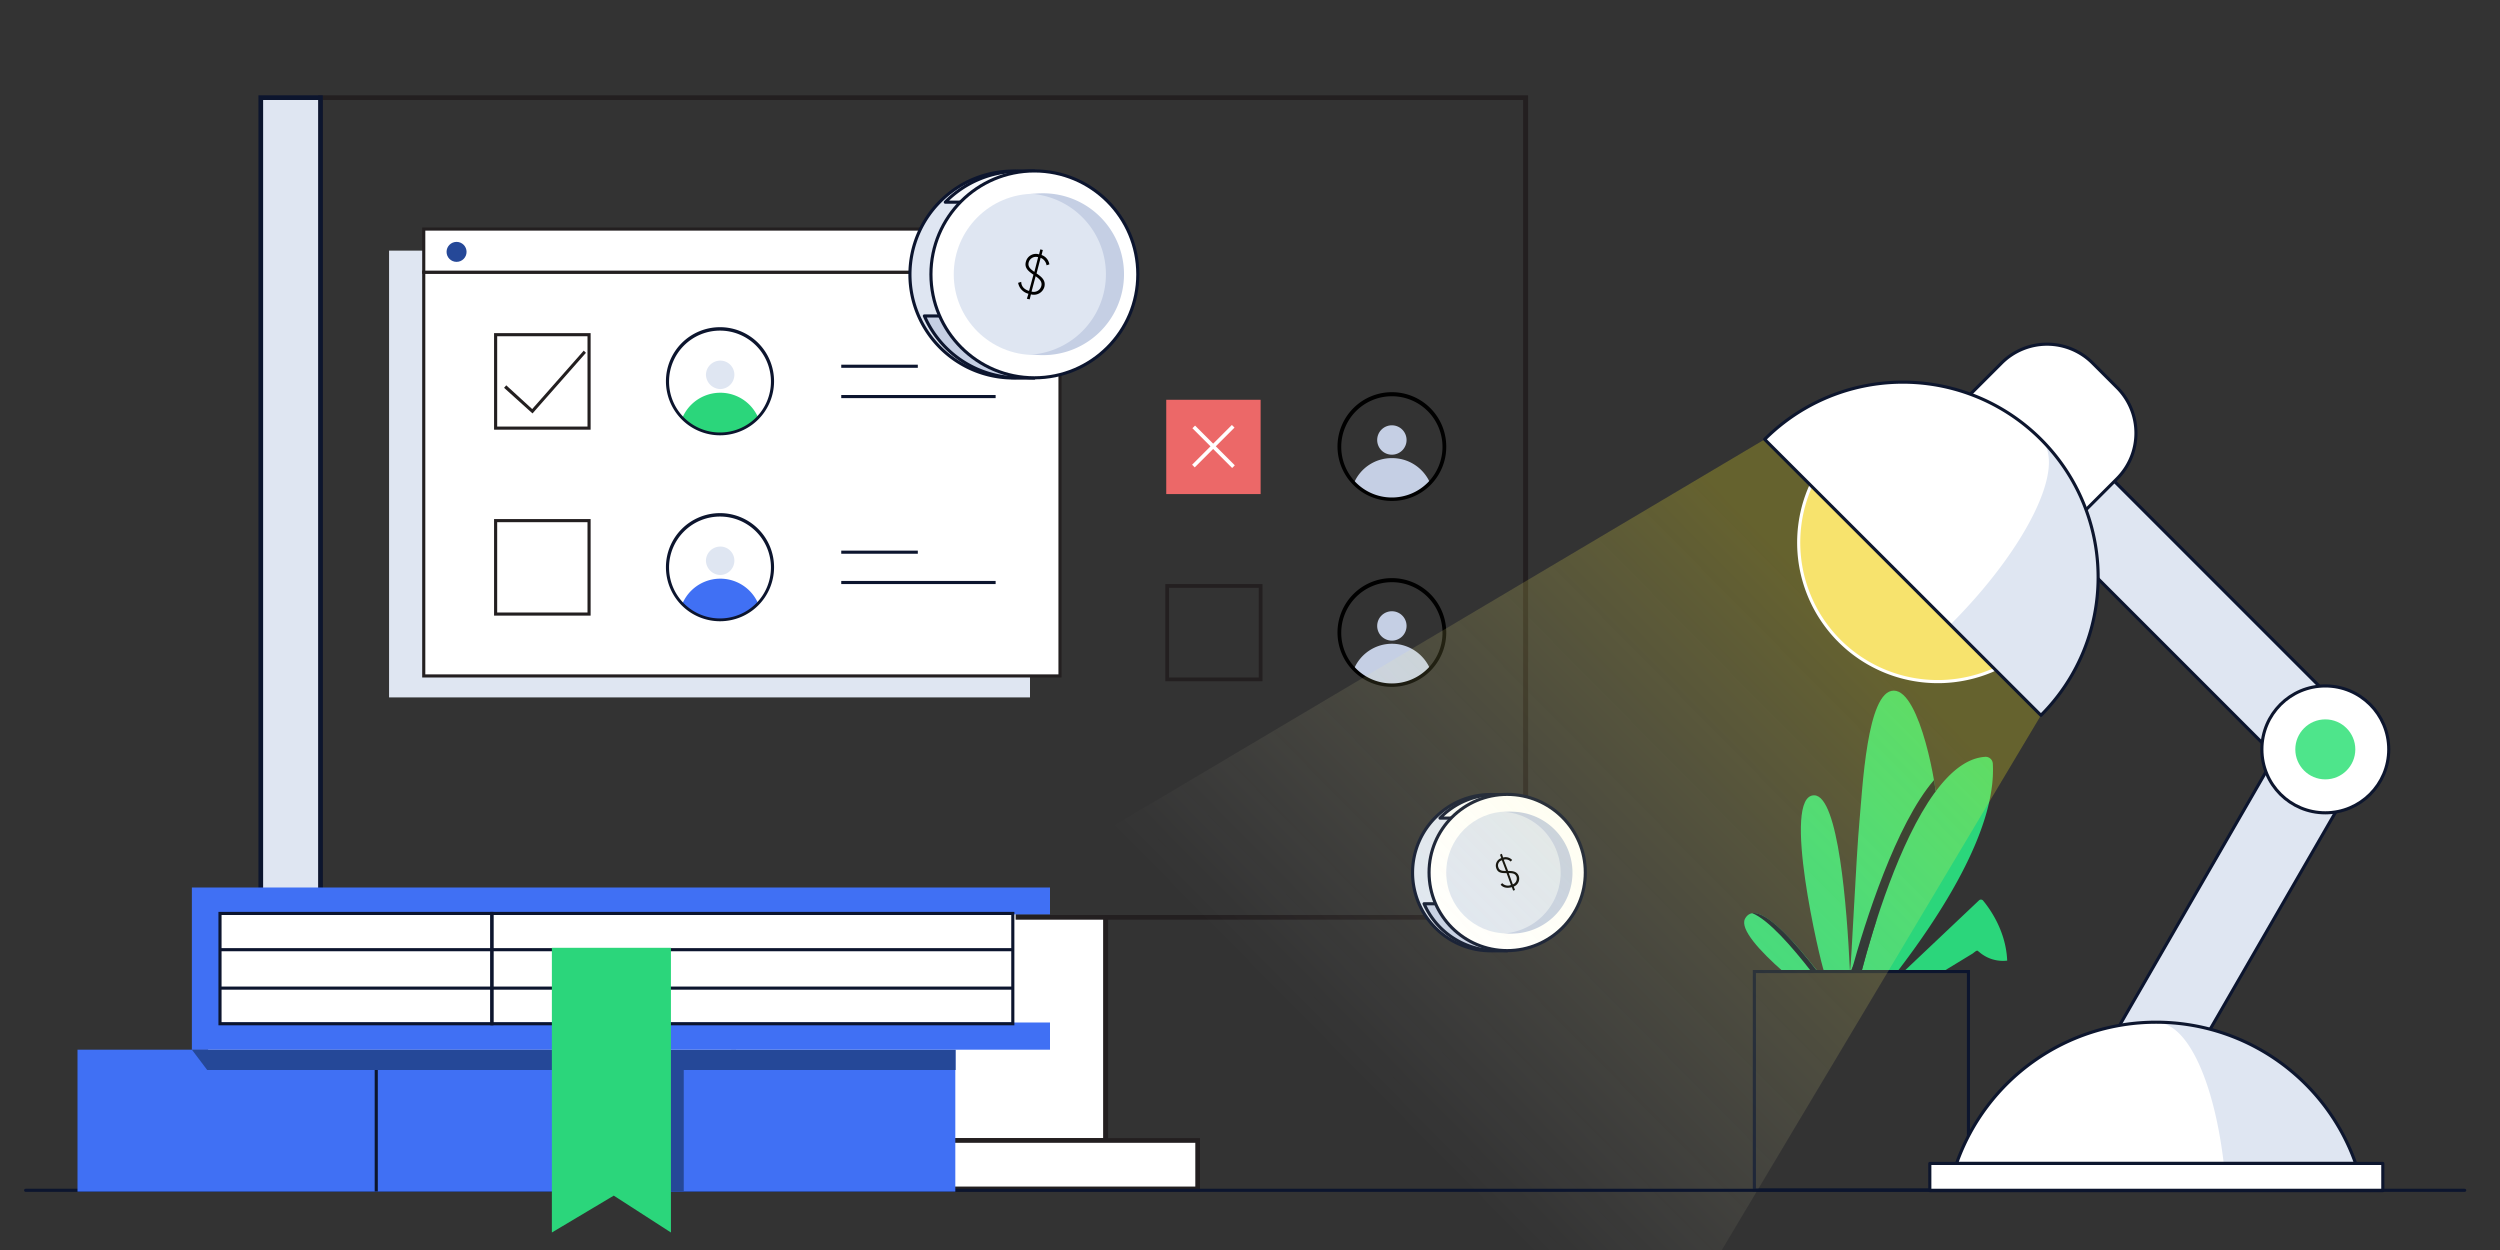 <svg id="Layer_1" data-name="Layer 1" xmlns="http://www.w3.org/2000/svg" xmlns:xlink="http://www.w3.org/1999/xlink" viewBox="0 0 800 400"><rect x="0" y="0" width="800" height="400" fill="#333333" stroke="none"/><defs><linearGradient id="linear-gradient" x1="565.88" y1="173.73" x2="413.64" y2="324.05" gradientUnits="userSpaceOnUse"><stop offset="0" stop-color="#fcee21" stop-opacity="0.5"/><stop offset="1" stop-color="#fff" stop-opacity="0"/></linearGradient></defs><path d="M404,218H372.9V186.9H404Zm-29.9-1.2h28.7V188.1H374.1Z" style="fill:#231f20"/><path d="M445.4,159.7a16.9,16.9,0,0,1-12.1-5.2,13.1,13.1,0,0,1,12.1-7.9,13.2,13.2,0,0,1,12.2,7.9A16.9,16.9,0,0,1,445.4,159.7Z" style="fill:#c5cfe4"/><path d="M445.4,160.3A17.4,17.4,0,1,1,462.8,143,17.3,17.3,0,0,1,445.4,160.3Zm0-33.5A16.2,16.2,0,1,0,461.6,143,16.2,16.2,0,0,0,445.4,126.8Z"/><circle cx="445.4" cy="140.8" r="4" style="fill:#c5cfe4"/><path d="M445.4,145.5a4.7,4.7,0,1,1,4.7-4.7A4.7,4.7,0,0,1,445.4,145.5Zm0-8.1a3.4,3.4,0,0,0-3.4,3.4,3.5,3.5,0,0,0,3.4,3.5,3.5,3.5,0,0,0,3.5-3.5A3.5,3.5,0,0,0,445.4,137.4Z" style="fill:#c5cfe4"/><path d="M445.4,219.2a16.9,16.9,0,0,1-12.1-5.2,13.2,13.2,0,0,1,12.1-8,13.3,13.3,0,0,1,12.2,8A16.9,16.9,0,0,1,445.4,219.2Z" style="fill:#c5cfe4"/><path d="M445.4,219.8a17.4,17.4,0,1,1,17.4-17.3A17.4,17.4,0,0,1,445.4,219.8Zm0-33.5a16.2,16.2,0,1,0,16.2,16.2A16.2,16.2,0,0,0,445.4,186.3Z"/><circle cx="445.4" cy="200.3" r="4" style="fill:#c5cfe4"/><path d="M445.4,205a4.7,4.7,0,1,1,4.7-4.7A4.7,4.7,0,0,1,445.4,205Zm0-8.1a3.4,3.4,0,0,0-3.4,3.4,3.5,3.5,0,0,0,3.4,3.5,3.5,3.5,0,0,0,3.5-3.5A3.5,3.5,0,0,0,445.4,196.9Z" style="fill:#c5cfe4"/><rect x="373.3" y="127.9" width="30.2" height="30.17" transform="translate(776.7 286) rotate(180)" style="fill:#ec6868"/><rect x="387.8" y="134" width="1.2" height="17.99" transform="translate(12.6 316.5) rotate(-45)" style="fill:#fff"/><rect x="379.4" y="142.4" width="18" height="1.2" transform="translate(12.5 316.3) rotate(-45)" style="fill:#fff"/><rect x="124.5" y="80.2" width="205.1" height="142.97" style="fill:#dfe6f2"/><rect x="135.6" y="87.1" width="203.7" height="129.26" style="fill:#fff"/><path d="M339.7,216.8H135.1V86.6H339.7Zm-203.6-1H338.7V87.6H136.1Z" style="fill:#231f20"/><rect x="135.6" y="73.3" width="203.7" height="13.72" style="fill:#fff"/><path d="M339.7,87.6H135.1V72.8H339.7Zm-203.6-1H338.7V73.8H136.1Z" style="fill:#231f20"/><circle cx="146.1" cy="80.6" r="3.2" style="fill:#254898"/><rect x="158.6" y="107.1" width="29.9" height="29.91" style="fill:#fff"/><path d="M189,137.5H158.1V106.6H189Zm-29.9-1H188V107.6H159.1Z" style="fill:#231f20"/><rect x="158.6" y="166.6" width="29.9" height="29.91" style="fill:#fff"/><path d="M189,197H158.1V166.1H189Zm-29.9-1H188V167.1H159.1Z" style="fill:#231f20"/><polygon points="170.4 132.3 161.3 124.1 162 123.3 170.3 130.9 186.8 112.2 187.5 112.9 170.4 132.3" style="fill:#231f20"/><path d="M230.5,138.8a16.5,16.5,0,0,1-12.1-5.2,13.2,13.2,0,0,1,24.2,0A16.5,16.5,0,0,1,230.5,138.8Z" style="fill:#2bd67b"/><path d="M230.5,139.3a17.3,17.3,0,1,1,17.2-17.2A17.3,17.3,0,0,1,230.5,139.3Zm0-33.5a16.3,16.3,0,1,0,16.2,16.3A16.3,16.3,0,0,0,230.5,105.8Z" style="fill:#0c152e"/><circle cx="230.5" cy="119.9" r="4" style="fill:#dfe6f2"/><path d="M230.5,124.5a4.7,4.7,0,0,1-4.6-4.6,4.6,4.6,0,0,1,4.6-4.5,4.5,4.5,0,0,1,4.5,4.5A4.6,4.6,0,0,1,230.5,124.5Zm0-8.1a3.6,3.6,0,1,0,3.5,3.5A3.6,3.6,0,0,0,230.5,116.4Z" style="fill:#dfe6f2"/><path d="M230.5,198.3a16.5,16.5,0,0,1-12.1-5.2,13.2,13.2,0,0,1,24.2,0A16.5,16.5,0,0,1,230.5,198.3Z" style="fill:#4070f4"/><path d="M230.5,198.8a17.3,17.3,0,1,1,17.2-17.2A17.3,17.3,0,0,1,230.5,198.8Zm0-33.5a16.3,16.3,0,1,0,16.2,16.3A16.3,16.3,0,0,0,230.5,165.3Z" style="fill:#0c152e"/><circle cx="230.5" cy="179.4" r="4" style="fill:#dfe6f2"/><path d="M230.5,184a4.7,4.7,0,0,1-4.6-4.6,4.6,4.6,0,0,1,4.6-4.5,4.5,4.5,0,0,1,4.5,4.5A4.6,4.6,0,0,1,230.5,184Zm0-8.1a3.6,3.6,0,1,0,3.5,3.5A3.6,3.6,0,0,0,230.5,175.9Z" style="fill:#dfe6f2"/><rect x="269.2" y="116.7" width="24.5" height="1" style="fill:#0c152e"/><rect x="269.2" y="126.4" width="49.4" height="1" style="fill:#0c152e"/><rect x="269.2" y="176.2" width="24.5" height="1" style="fill:#0c152e"/><rect x="269.2" y="185.9" width="49.4" height="1" style="fill:#0c152e"/><path d="M489,294.3H101.8V30.5H489Zm-385.7-1.5H487.4V32H103.3Z" style="fill:#231f20"/><rect x="83.5" y="31.2" width="19.1" height="262.33" transform="translate(186 324.8) rotate(180)" style="fill:#dfe6f2"/><path d="M103.3,294.3H82.7V30.5h20.6Zm-19.1-1.5h17.6V32H84.2Z" style="fill:#0c152e"/><rect x="234.7" y="293.6" width="119" height="71.41" style="fill:#fff"/><path d="M354.6,365.7H234V292.8H354.6Zm-119.1-1.5H353V294.3H235.5Z" style="fill:#231f20"/><rect x="212" y="293.6" width="22.8" height="71.41" transform="translate(446.7 658.5) rotate(180)" style="fill:#dfe6f2"/><path d="M235.5,365.7H211.2V292.8h24.3Zm-22.8-1.5H234V294.3H212.7Z" style="fill:#0c152e"/><rect x="205.3" y="365" width="178" height="15.53" style="fill:#fff"/><path d="M384,381.3H204.5V364.2H384Zm-178-1.6H382.5v-14H206Z" style="fill:#231f20"/><rect x="169.4" y="365" width="35.9" height="15.53" style="fill:#dfe6f2"/><path d="M206,381.3H168.6V364.2H206Zm-35.9-1.6h34.4v-14H170.1Z" style="fill:#0c152e"/><path d="M570.6,310.9h11.1c-8.6-11-19.8-23.4-23.3-16.9C556.7,297.3,563.1,304.3,570.6,310.9Z" style="fill:#2bd67b"/><path d="M592,311.1c.5-3.7,2-37.3,3-48s2.4-42.1,11-42.1,14,32.3,13.7,35.9" style="fill:#2bd67b"/><path d="M607,311.1c13.5-17.6,31.9-45.4,30.7-66.7a2.3,2.3,0,0,0-2.6-2.2c-19.4,1.4-33.9,47.9-39.4,68.7Z" style="fill:#2bd67b"/><path d="M560.7,292.2c5.2,2.1,12.7,10.7,19,18.8h2C574.5,301.6,565.5,291.5,560.7,292.2Z" style="fill:#0c152e"/><path d="M592,311.1c-1-21.1-3.7-56.3-11.4-56.6-10.8-.3,1.9,53.3,3.1,56.4Z" style="fill:#2bd67b"/><path d="M595.1,310.9h.6c3.8-14.5,12.1-41.6,23.3-57.1l.4-.5c0-.4-.3-2.1-.5-3.7-12.2,14.1-22.1,45.4-26.5,61.4h2.7Z" style="fill:#0c152e"/><path d="M634.6,288.2a.9.9,0,0,0-1.3-.1L609.1,311h12.5l9.7-5.9c1.6-1.3,1.4-.9,2-.5a11.6,11.6,0,0,0,9,2.8C641.9,297.6,636.4,290.4,634.6,288.2Z" style="fill:#2bd67b"/><path d="M630.4,381.3H560.9V310.4h69.5Zm-68.5-1h67.5V311.4H561.9Z" style="fill:#0c152e"/><path d="M326.1,54.8a33.1,33.1,0,1,0,0,66.1H331V54.8Z" style="fill:#dfe6f2;stroke:#0c152e;stroke-linecap:round;stroke-linejoin:round"/><path d="M331,64.7V54.8h-4.9a32.9,32.9,0,0,0-23.6,9.9Z" style="fill:#f7f9fb;stroke:#0c152e;stroke-linecap:round;stroke-linejoin:round"/><path d="M295.8,101.1a32.9,32.9,0,0,0,30.3,19.8H331V101.1Z" style="fill:#c5cfe4;stroke:#0c152e;stroke-linecap:round;stroke-linejoin:round"/><circle cx="331" cy="87.8" r="33.1" style="fill:#fff;stroke:#0c152e;stroke-linecap:round;stroke-linejoin:round"/><circle cx="331" cy="87.8" r="25.8" style="fill:#dfe6f2"/><path d="M331,62h-1.3a25.8,25.8,0,0,1,0,51.5H331A25.9,25.9,0,1,0,331,62Z" style="fill:#c5cfe4"/><path d="M329.9,94.2l-.4,1.6-.9-.2.5-1.6a4.4,4.4,0,0,1-3.3-3.5l1-.3c0,1.4.9,2.4,2.5,2.9l1.4-5.2c-1.6-1.1-3-2.2-2.4-4.2a3.3,3.3,0,0,1,4.2-2.3l.4-1.6.8.2-.4,1.6a3.8,3.8,0,0,1,2.5,3l-.9.3a3.1,3.1,0,0,0-1.9-2.4l-1.3,5c1.6,1.1,3,2.2,2.5,4.3A3.5,3.5,0,0,1,329.9,94.2ZM331,87l1.2-4.7a2.4,2.4,0,0,0-3,1.6C328.8,85.3,329.7,86.1,331,87Zm2.2,4.6c.4-1.4-.5-2.3-1.8-3.2l-1.3,4.9A2.5,2.5,0,0,0,333.2,91.6Z"/><path d="M478.6,254.3a25,25,0,1,0,0,49.9h3.7V254.3Z" style="fill:#dfe6f2;stroke:#0c152e;stroke-linecap:round;stroke-linejoin:round"/><path d="M482.3,261.8v-7.5h-3.7a24.4,24.4,0,0,0-17.8,7.5Z" style="fill:#f7f9fb;stroke:#0c152e;stroke-linecap:round;stroke-linejoin:round"/><path d="M455.7,289.2a25.1,25.1,0,0,0,22.9,15h3.7v-15Z" style="fill:#c5cfe4;stroke:#0c152e;stroke-linecap:round;stroke-linejoin:round"/><circle cx="482.3" cy="279.2" r="25" style="fill:#fff;stroke:#0c152e;stroke-linecap:round;stroke-linejoin:round"/><circle cx="482.3" cy="279.2" r="19.5" style="fill:#dfe6f2"/><path d="M482.3,259.8h-1a19.5,19.5,0,0,1,0,38.9h1a19.5,19.5,0,1,0,0-38.9Z" style="fill:#c5cfe4"/><path d="M484.4,283.7l.4,1.1-.6.2-.4-1.1c-1.5.4-2.8.2-3.6-.8l.5-.5a2.5,2.5,0,0,0,2.8.6l-1.4-3.8c-1.5,0-2.8,0-3.3-1.6a2.5,2.5,0,0,1,1.6-3.2l-.4-1.1.6-.3.4,1.2a2.9,2.9,0,0,1,2.9.8l-.5.5a2.2,2.2,0,0,0-2.2-.6l1.4,3.6c1.4,0,2.8.1,3.4,1.6A2.7,2.7,0,0,1,484.4,283.7Zm-2.5-5-1.3-3.4a1.7,1.7,0,0,0-1.1,2.3C479.8,278.6,480.7,278.7,481.9,278.7Zm3.4,1.9c-.4-1.1-1.3-1.2-2.5-1.2l1.3,3.6A2,2,0,0,0,485.3,280.6Z"/><polygon points="539.1 419.9 653.1 228.9 564.7 140.6 94.1 419.9 539.1 419.9" style="opacity:0.5;fill:url(#linear-gradient)"/><path d="M689.9,346.5a12.8,12.8,0,0,0,11.2-6.5l54.2-93.8A12.9,12.9,0,0,0,733,233.3l-54.2,93.9a12.9,12.9,0,0,0,4.7,17.5A12.7,12.7,0,0,0,689.9,346.5Z" style="fill:#dfe6f2;stroke:#0c152e;stroke-linecap:round;stroke-linejoin:round"/><path d="M744.1,252.6a12.8,12.8,0,0,0,10.4-5.2c3.8-5.1,3-12.4-1.5-17L676.6,154a12.9,12.9,0,0,0-19,.9,13.1,13.1,0,0,0,1.1,17.6L735,248.8A12.6,12.6,0,0,0,744.1,252.6Z" style="fill:#dfe6f2;stroke:#0c152e;stroke-linecap:round;stroke-linejoin:round"/><circle cx="744.1" cy="239.8" r="20.3" style="fill:#fff;stroke:#0d162e;stroke-linecap:round;stroke-linejoin:round"/><circle cx="744.1" cy="239.8" r="9.6" style="fill:#4ee58b"/><path d="M579.9,154.5l59.3,59.3a44.5,44.5,0,0,1-59.3-59.3Z" style="fill:#f7e36d;stroke:#fff;stroke-linecap:round;stroke-linejoin:round"/><path d="M632.7,114H685a0,0,0,0,1,0,0v21a20.6,20.6,0,0,1-20.6,20.6H653.3a20.6,20.6,0,0,1-20.6-20.6V114a0,0,0,0,1,0,0Z" transform="translate(1029.4 696) rotate(-135)" style="fill:#fff;stroke:#0d162e;stroke-linecap:round;stroke-linejoin:round"/><path d="M653.1,140.6a62.5,62.5,0,0,0-88.4,0l88.4,88.3A62.4,62.4,0,0,0,653.1,140.6Z" style="fill:#fff"/><path d="M653.1,228.9l-29-29c24.4-24.4,37.4-50.9,29-59.3A62.4,62.4,0,0,1,653.1,228.9Z" style="fill:#dfe6f2"/><path d="M753.8,372.3H626.1a67.7,67.7,0,0,1,127.7,0Z" style="fill:#fff"/><path d="M753.8,372.3H711.6C708.5,346,700,327.2,690,327.2A67.7,67.7,0,0,1,753.8,372.3Z" style="fill:#dfe6f2"/><rect x="685.6" y="304.1" width="8.7" height="144.96" transform="translate(1066.6 -313.3) rotate(90)" style="fill:#fff;stroke:#0d162e;stroke-linecap:round;stroke-linejoin:round"/><path d="M753.8,372.3H626.1a67.7,67.7,0,0,1,127.7,0Z" style="fill:none;stroke:#0d162e;stroke-linecap:round;stroke-linejoin:round"/><path d="M653.1,140.6a62.5,62.5,0,0,0-88.4,0l88.4,88.3A62.4,62.4,0,0,0,653.1,140.6Z" style="fill:none;stroke:#0d162e;stroke-linecap:round;stroke-linejoin:round"/><line x1="8.2" y1="380.9" x2="788.7" y2="380.9" style="fill:none;stroke:#0c152e;stroke-linecap:round;stroke-linejoin:round"/><rect x="24.8" y="335.9" width="280.9" height="45.41" style="fill:#4070f4"/><rect x="119.9" y="336.6" width="1" height="44.67" style="fill:#0c152e"/><rect x="66.6" y="287.7" width="258.4" height="48.22" style="fill:#fff"/><polygon points="305.8 342.4 66.3 342.4 61.4 335.9 305.8 335.9 305.8 342.4" style="fill:#254898"/><rect x="70.4" y="303.4" width="253.7" height="1" style="fill:#0c152e"/><rect x="70.4" y="315.7" width="253.7" height="1" style="fill:#0c152e"/><polygon points="70.4 327.2 70.4 292.6 336 292.6 336 284 70.4 284 61.4 284 61.4 292.6 61.4 327.2 61.4 327.2 61.4 335.9 61.4 335.9 70.4 335.9 336 335.9 336 327.2 70.4 327.2" style="fill:#4070f4"/><path d="M157.9,328.1h-88V291.8h88Zm-87-1h86V292.8h-86Z" style="fill:#0c152e"/><path d="M324.6,328.1H156.9V291.8H324.6Zm-166.7-1H323.6V292.8H157.9Z" style="fill:#0c152e"/><rect x="210.5" y="339.1" width="8.3" height="42.15" style="fill:#254898"/><path d="M176.6,303.3v91.1l19.8-11.8,18.3,11.8V303.3Z" style="fill:#2bd67b"/></svg>